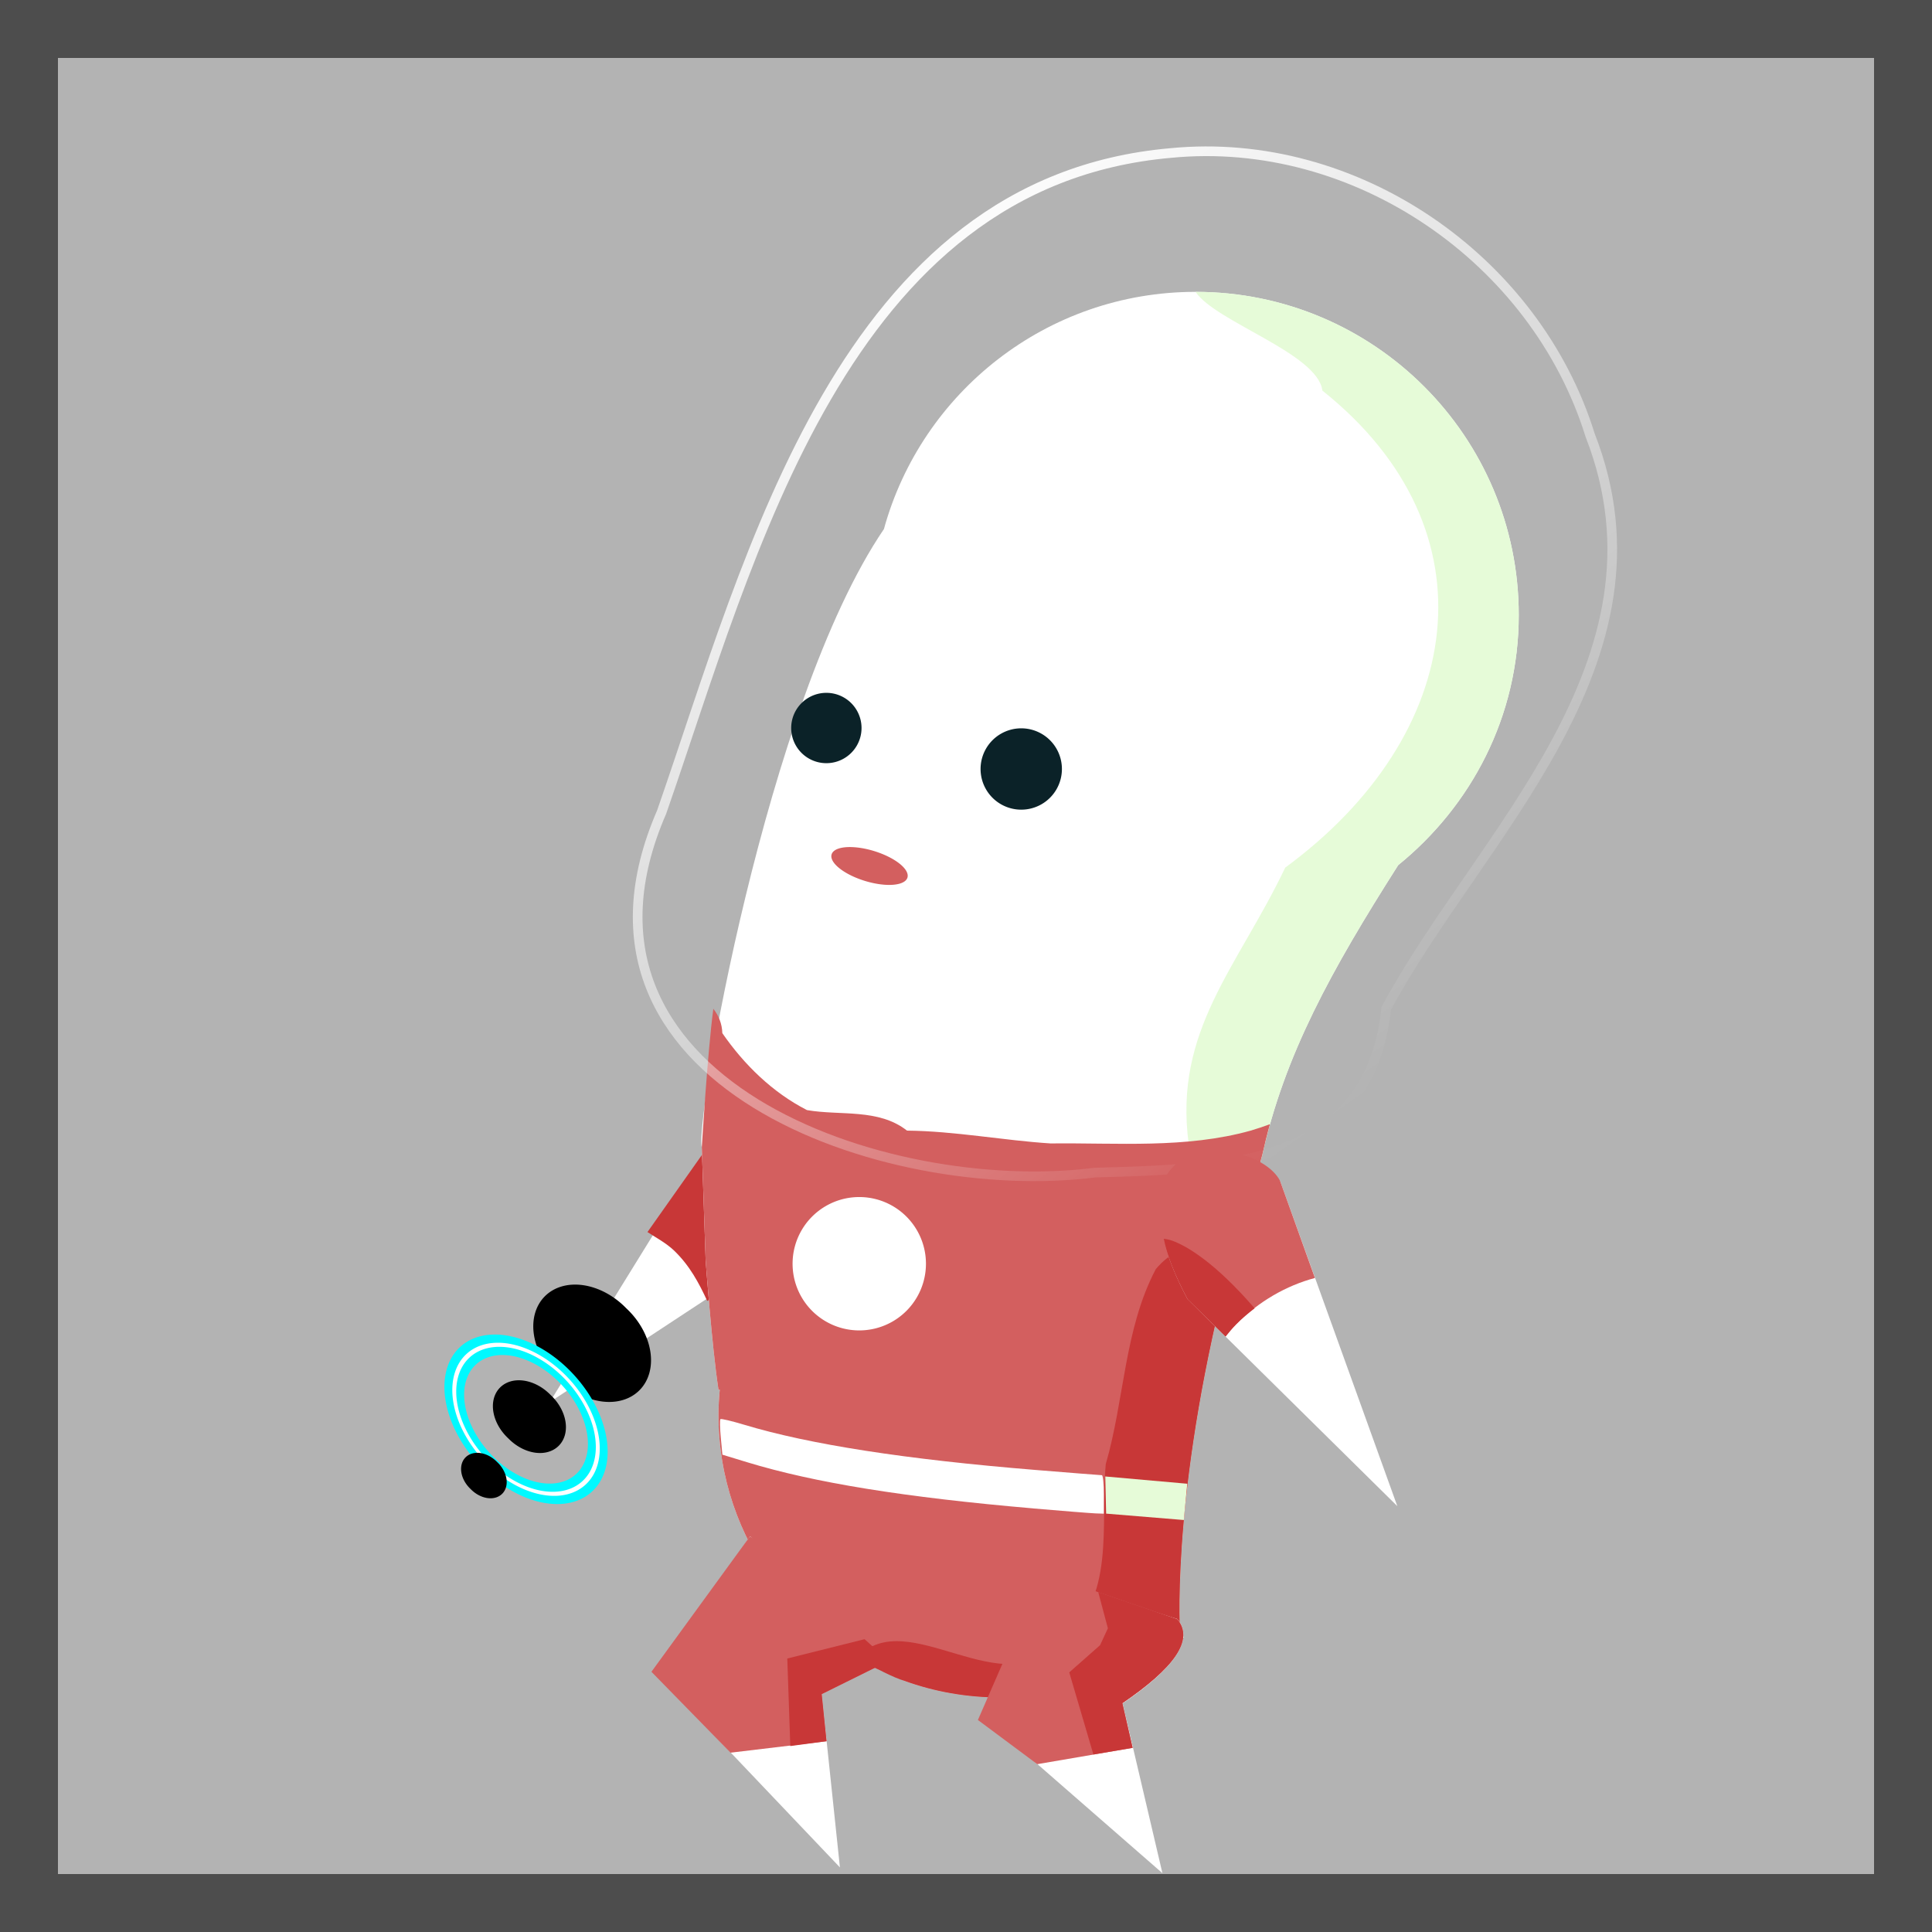 <?xml version="1.0" encoding="UTF-8" standalone="no"?>
<!-- Created with Inkscape (http://www.inkscape.org/) -->

<svg
   xmlns:dc="http://purl.org/dc/elements/1.1/"
   xmlns:cc="http://creativecommons.org/ns#"
   xmlns:rdf="http://www.w3.org/1999/02/22-rdf-syntax-ns#"
   xmlns:svg="http://www.w3.org/2000/svg"
   xmlns="http://www.w3.org/2000/svg"
   xmlns:xlink="http://www.w3.org/1999/xlink"
   xmlns:sodipodi="http://sodipodi.sourceforge.net/DTD/sodipodi-0.dtd"
   xmlns:inkscape="http://www.inkscape.org/namespaces/inkscape"
   width="100"
   height="100"
   id="svg2"
   version="1.1"
   inkscape:version="0.48.1 r9760"
   sodipodi:docname="jump.svg"
   inkscape:export-filename="0002.png"
   inkscape:export-xdpi="90"
   inkscape:export-ydpi="90"
   style="display:inline">
  <defs
     id="defs4">
    <linearGradient
       inkscape:collect="always"
       id="linearGradient3942">
      <stop
         style="stop-color:#ffffff;stop-opacity:1;"
         offset="0"
         id="stop3944" />
      <stop
         style="stop-color:#ffffff;stop-opacity:0;"
         offset="1"
         id="stop3946" />
    </linearGradient>
    <filter
       inkscape:collect="always"
       id="filter4320"
       x="-0.168"
       width="1.336"
       y="-0.168"
       height="1.336"
       color-interpolation-filters="sRGB">
      <feGaussianBlur
         inkscape:collect="always"
         stdDeviation="0.21"
         id="feGaussianBlur4322" />
    </filter>
    <linearGradient
       inkscape:collect="always"
       xlink:href="#linearGradient3942"
       id="linearGradient3050"
       gradientUnits="userSpaceOnUse"
       gradientTransform="matrix(2.124,0,0,2.124,-102.478,-66.675)"
       x1="67.625"
       y1="38.5"
       x2="81.488"
       y2="58.169" />
    <linearGradient
       inkscape:collect="always"
       xlink:href="#linearGradient3942-1"
       id="linearGradient3050-6"
       gradientUnits="userSpaceOnUse"
       gradientTransform="matrix(2.124,0,0,2.124,-102.478,-70.675)"
       x1="67.625"
       y1="38.5"
       x2="81.488"
       y2="58.169" />
    <linearGradient
       inkscape:collect="always"
       id="linearGradient3942-1">
      <stop
         style="stop-color:#ffffff;stop-opacity:1;"
         offset="0"
         id="stop3944-8" />
      <stop
         style="stop-color:#ffffff;stop-opacity:0;"
         offset="1"
         id="stop3946-0" />
    </linearGradient>
    <filter
       inkscape:collect="always"
       id="filter4320-4"
       x="-0.168"
       width="1.336"
       y="-0.168"
       height="1.336"
       color-interpolation-filters="sRGB">
      <feGaussianBlur
         inkscape:collect="always"
         stdDeviation="0.21"
         id="feGaussianBlur4322-90" />
    </filter>
  </defs>
  <sodipodi:namedview
     id="base"
     pagecolor="#ffffff"
     bordercolor="#666666"
     borderopacity="1.0"
     inkscape:pageopacity="0.0"
     inkscape:pageshadow="2"
     inkscape:zoom="1"
     inkscape:cx="89.050931"
     inkscape:cy="175.79237"
     inkscape:document-units="px"
     inkscape:current-layer="layer3"
     showgrid="false"
     inkscape:showpageshadow="false"
     inkscape:window-width="1440"
     inkscape:window-height="833"
     inkscape:window-x="0"
     inkscape:window-y="0"
     inkscape:window-maximized="1"
     inkscape:snap-bbox="true"
     inkscape:bbox-nodes="true"
     inkscape:snap-global="false"
     showguides="true"
     inkscape:guide-bbox="true" />
  <g
     inkscape:label="bg (ignore)"
     inkscape:groupmode="layer"
     id="layer1"
     transform="translate(0,-952.362)"
     style="display:inline"
     sodipodi:insensitive="true">
    <rect
       style="fill:#4d4d4d;fill-opacity:1;stroke:none"
       id="rect6615"
       width="100"
       height="100"
       x="0"
       y="952.362" />
    <rect
       y="955.362"
       x="3"
       height="94"
       width="94"
       id="rect3821"
       style="fill:#b3b3b3;fill-opacity:1;stroke:none" />
  </g>
  <g
     inkscape:groupmode="layer"
     id="layer2"
     inkscape:label="0001"
     style="display:inline"
     sodipodi:insensitive="true">
    <g
       id="g3213"
       inkscape:transform-center-x="9.8965304"
       inkscape:transform-center-y="9.868732"
       transform="matrix(0.97,0.243,-0.243,0.97,15.573,-8.385)">
      <path
         inkscape:transform-center-y="7.9246411"
         inkscape:transform-center-x="3.6177792"
         sodipodi:nodetypes="cccc"
         inkscape:connector-curvature="0"
         id="path3952"
         d="m 32.171,75.401 4.786,-15.041 c 0,0 5.357,-4.878 5.713,3.623 z"
         style="fill:#ffffff;fill-opacity:1;stroke:none" />
      <path
         inkscape:transform-center-y="4.3971393"
         inkscape:transform-center-x="2.2405497"
         sodipodi:nodetypes="ccsccc"
         inkscape:connector-curvature="0"
         id="path3954"
         d="m 36.963,60.401 -2.026,5.235 c 0.501,0.173 1.082,0.317 1.567,0.593 0.974,0.556 1.668,1.327 2.302,2.116 l 3.852,-4.393 c -0.355,-8.502 -5.696,-3.551 -5.696,-3.551 z"
         style="fill:#c83737;fill-opacity:1;stroke:none" />
      <g
         inkscape:transform-center-y="16.238579"
         inkscape:transform-center-x="9.8192042"
         id="g3175"
         transform="matrix(-1.61,0.707,0.707,1.61,132.045,-96.759)">
        <path
           transform="matrix(1.382,1.013,-1.009,1.389,28.947,-118.721)"
           d="m 92.719,65.484 a 0.84,1.105 0 1 1 -1.679,0 0.84,1.105 0 1 1 1.679,0 z"
           sodipodi:ry="1.1048543"
           sodipodi:rx="0.83968931"
           sodipodi:cy="65.484352"
           sodipodi:cx="91.879684"
           id="path3177"
           style="fill:#000000;fill-opacity:1;stroke:none"
           sodipodi:type="arc" />
        <path
           sodipodi:type="arc"
           style="fill:#000000;fill-opacity:1;stroke:none"
           id="path3179"
           sodipodi:cx="91.879684"
           sodipodi:cy="65.484352"
           sodipodi:rx="0.83968931"
           sodipodi:ry="1.1048543"
           d="m 92.719,65.484 a 0.84,1.105 0 1 1 -1.679,0 0.84,1.105 0 1 1 1.679,0 z"
           transform="matrix(0.857,0.628,-0.626,0.861,54.286,-46.952)" />
        <g
           transform="matrix(0.375,0.24,-0.359,0.562,92.532,24.943)"
           id="g3181">
          <path
             sodipodi:type="arc"
             style="fill:none;stroke:#00f9ff;stroke-width:0.412;stroke-miterlimit:4;stroke-opacity:1;stroke-dasharray:none;filter:url(#filter4320)"
             id="path3183"
             sodipodi:cx="50"
             sodipodi:cy="69.5"
             sodipodi:rx="1.5"
             sodipodi:ry="1.5"
             d="m 51.5,69.5 a 1.5,1.5 0 1 1 -3,0 1.5,1.5 0 1 1 3,0 z"
             transform="matrix(2.532,0,0,2.532,-76.25,-122.302)" />
          <path
             transform="matrix(2.532,0,0,2.532,-76.25,-122.302)"
             d="m 51.5,69.5 a 1.5,1.5 0 1 1 -3,0 1.5,1.5 0 1 1 3,0 z"
             sodipodi:ry="1.5"
             sodipodi:rx="1.5"
             sodipodi:cy="69.5"
             sodipodi:cx="50"
             id="path3185"
             style="fill:none;stroke:#ffffff;stroke-width:0.082;stroke-miterlimit:4;stroke-opacity:1;stroke-dasharray:none"
             sodipodi:type="arc" />
        </g>
        <path
           transform="matrix(0.535,0.392,-0.391,0.538,70.094,-2.632)"
           d="m 92.719,65.484 a 0.84,1.105 0 1 1 -1.679,0 0.84,1.105 0 1 1 1.679,0 z"
           sodipodi:ry="1.1048543"
           sodipodi:rx="0.83968931"
           sodipodi:cy="65.484352"
           sodipodi:cx="91.879684"
           id="path3187"
           style="fill:#000000;fill-opacity:1;stroke:none"
           sodipodi:type="arc" />
      </g>
    </g>
    <path
       inkscape:connector-curvature="0"
       style="fill:#ffffff;fill-opacity:1;stroke:none"
       d="m 61.882,15.106 c -7.699,0 -14.183,5.2 -16.131,12.28 -6.126,9.001 -9.819,31.013 -9.426,31.996 l 0.199,5.842 c 0,0 0.317,4.434 0.664,6.704 l 0.066,0 c -0.041,0.448 -0.066,0.869 -0.066,1.328 0,3.233 1.076,6.21 2.854,8.63 3.605,3.605 5.493,4.373 6.771,5.111 1.555,0.564 3.229,0.863 4.979,0.863 1.132,0 2.195,-0.155 3.253,-0.398 2.264,-0.607 4.337,-1.908 6.24,-2.722 l -0.199,-0.066 c 0,0 -0.49,-6.568 2.124,-17.458 1.018,-3.8 1.282,-4.293 2.124,-7.435 1.159,-5.187 3.551,-9.526 7.036,-15.002 3.782,-3.067 6.24,-7.695 6.24,-12.944 0,-9.239 -7.489,-16.728 -16.728,-16.728 z"
       id="path8728"
       sodipodi:nodetypes="ccccccsccsccccccscc" />
    <path
       style="fill:#e6fbd8;fill-opacity:1;stroke:none"
       d="m 61.882,15.106 c 1.022,1.548 6.327,3.183 6.564,5.111 9.06,7.223 7.403,17.847 -1.923,24.69 -2.449,5.141 -5.78,8.424 -4.999,14.276 -0.057,6.538 -0.843,13.687 -4.62,19.582 -2.379,4.08 -11.351,7.302 -11.351,7.302 l 1.261,0.929 c 0,0 3.229,0.863 4.979,0.863 1.132,0 2.195,-0.155 3.253,-0.398 2.061,-0.552 4.553,-1.748 6.24,-2.722 l -0.199,-0.066 c 0,0 -0.49,-6.568 2.124,-17.458 0.784,-2.928 1.163,-3.849 2.124,-7.435 1.159,-5.187 3.551,-9.526 7.036,-15.002 3.782,-3.067 6.24,-7.695 6.24,-12.944 0,-9.239 -7.489,-16.728 -16.728,-16.728 z"
       id="path8771"
       inkscape:connector-curvature="0"
       sodipodi:nodetypes="cccccccsccccccscc" />
    <path
       inkscape:connector-curvature="0"
       style="fill:#d35f5f;fill-opacity:1;stroke:none"
       d="m 36.922,52.213 c -0.309,2.337 -0.597,7.169 -0.597,7.169 l 0.199,5.842 c 0,0 0.317,4.434 0.664,6.704 l 0.066,0 c -0.041,0.448 -0.066,0.869 -0.066,1.328 0,3.233 1.076,6.21 2.854,8.63 1.819,4.053 4.915,4.04 6.771,5.111 1.555,0.564 3.229,0.863 4.979,0.863 1.132,0 2.195,-0.155 3.253,-0.398 2.778,-0.744 4.514,-1.907 6.041,-2.788 0,0 -0.49,-6.568 2.124,-17.458 0.71,-2.649 1.414,-4.785 2.124,-7.435 0.12,-0.538 0.252,-1.072 0.398,-1.593 -0.332,0.121 -0.66,0.234 -0.996,0.332 -3.368,0.94 -6.9,0.624 -10.355,0.664 -2.474,-0.158 -4.945,-0.639 -7.435,-0.664 -1.479,-1.161 -3.449,-0.761 -5.178,-1.062 -1.777,-0.909 -3.254,-2.35 -4.381,-3.983 -0.013,-0.495 -0.194,-0.915 -0.465,-1.261 z"
       id="path3089"
       sodipodi:nodetypes="cccccsccsccccccccccc" />
    <path
       style="fill:#ffffff;fill-opacity:1;stroke:none"
       d="m 38.824,79.522 -4.855,7.14 9.505,9.994 -0.945,-8.975 3.47,-1.721 z"
       id="path3224"
       inkscape:connector-curvature="0"
       sodipodi:nodetypes="cccccc"
       inkscape:transform-center-x="1.4811579"
       inkscape:transform-center-y="-8.7859715" />
    <path
       style="fill:#d35f5f;fill-opacity:1;stroke:none"
       d="m 38.812,79.531 -5.094,7 4.094,4.188 4.969,-0.594 -0.25,-2.438 L 46,85.969 c -1.843,-3.113 -4.408,-4.963 -7.188,-6.438 z"
       id="path3234"
       inkscape:connector-curvature="0"
       sodipodi:nodetypes="ccccccc" />
    <path
       sodipodi:nodetypes="ccccccsccccc"
       id="path3211"
       d="m 62.346,64.361 c -0.933,0.089 -1.824,0.497 -2.522,1.328 -1.638,3.105 -1.62,6.762 -2.589,10.09 -0.302,3.108 0.564,7.006 -2.323,9.161 -2.974,3.463 -7.93,-1.978 -10.555,0.863 0.902,0.521 1.938,1.056 2.456,1.195 1.555,0.564 3.229,0.863 4.979,0.863 1.132,0 2.195,-0.155 3.253,-0.398 2.183,-0.585 2.718,-0.869 6.041,-2.788 0,0 -0.49,-6.568 2.124,-17.458 -0.351,-1.312 -0.003,-1.855 -0.863,-2.854 z"
       style="fill:#c83737;fill-opacity:1;stroke:none"
       inkscape:connector-curvature="0" />
    <path
       sodipodi:type="arc"
       style="fill:#0b2228;fill-opacity:1;stroke:none"
       id="path8759"
       sodipodi:cx="71.125"
       sodipodi:cy="48.375"
       sodipodi:rx="1.375"
       sodipodi:ry="1.375"
       d="m 72.5,48.375 a 1.375,1.375 0 1 1 -2.75,0 1.375,1.375 0 1 1 2.75,0 z"
       transform="matrix(1.324,0,0,1.324,-51.397,-26.367)" />
    <path
       transform="matrix(1.531,0,0,1.531,-56.033,-34.259)"
       d="m 72.5,48.375 a 1.375,1.375 0 1 1 -2.75,0 1.375,1.375 0 1 1 2.75,0 z"
       sodipodi:ry="1.375"
       sodipodi:rx="1.375"
       sodipodi:cy="48.375"
       sodipodi:cx="71.125"
       id="path8761"
       style="fill:#0b2228;fill-opacity:1;stroke:none"
       sodipodi:type="arc" />
    <path
       sodipodi:type="arc"
       style="fill:#d35f5f;fill-opacity:1;stroke:none"
       id="path8782"
       sodipodi:cx="71.125"
       sodipodi:cy="48.375"
       sodipodi:rx="1.375"
       sodipodi:ry="1.375"
       d="m 72.5,48.375 a 1.375,1.375 0 1 1 -2.75,0 1.375,1.375 0 1 1 2.75,0 z"
       transform="matrix(1.427,0.438,-0.173,0.562,-48.12,-13.516)" />
    <path
       style="fill:#ffffff;fill-opacity:1;stroke:none"
       d="M 53.483,78.075 C 46.821,77.501 42.151,76.747 38.666,75.683 l -1.275,-0.389 -0.083,-0.888 c -0.046,-0.488 -0.055,-0.916 -0.02,-0.951 0.035,-0.035 0.586,0.095 1.225,0.288 3.392,1.023 8.371,1.795 15.101,2.343 1.825,0.149 3.363,0.27 3.419,0.27 0.056,0 0.101,0.448 0.101,0.996 l 0,0.996 -0.431,-0.015 c -0.237,-0.009 -1.686,-0.124 -3.219,-0.256 z"
       id="path3150"
       inkscape:connector-curvature="0" />
    <path
       style="fill:none;stroke:url(#linearGradient3050);stroke-width:0.5;stroke-miterlimit:4;stroke-opacity:1;stroke-dasharray:none"
       d="M 60.598,7.92 C 43.622,9.405 38.883,28.732 34.244,42.04 28.173,56 45.835,62.073 56.681,60.693 63.565,60.515 70.911,60.276 71.75,52.196 76.525,43.295 86.894,34.266 82.304,22.524 79.472,13.4 70.148,6.986 60.598,7.92 z"
       id="path3930"
       inkscape:connector-curvature="0" />
    <path
       sodipodi:type="arc"
       style="fill:#ffffff;fill-opacity:1;stroke:none"
       id="path4212"
       sodipodi:cx="75.625"
       sodipodi:cy="62.875"
       sodipodi:rx="1.625"
       sodipodi:ry="1.625"
       d="m 77.25,62.875 a 1.625,1.625 0 1 1 -3.25,0 1.625,1.625 0 1 1 3.25,0 z"
       transform="matrix(2.124,0,0,2.124,-116.152,-68.136)" />
    <g
       id="g3103"
       transform="matrix(0.93,-0.367,0.367,0.93,-17.135,31.142)"
       inkscape:transform-center-x="-3.3686913"
       inkscape:transform-center-y="6.15374">
      <path
         inkscape:connector-curvature="0"
         id="path3082"
         d="m 59.879,62.447 6.165,13.955 0.535,-17.889 c 0,0 -7.849,-6.149 -6.701,3.934 z"
         style="fill:#ffffff;stroke:none" />
      <path
         sodipodi:nodetypes="cccscc"
         id="path3084"
         d="m 66.579,58.513 c -0.271,-2.713 -7.874,-6.396 -6.701,3.934 l 1.116,2.521 c 0.241,-0.137 0.475,-0.266 0.737,-0.383 1.518,-0.676 3.154,-0.914 4.681,-0.737 z"
         style="fill:#d35f5f;fill-opacity:1;stroke:none"
         inkscape:connector-curvature="0" />
      <path
         id="path3090"
         d="m 60.243,59.337 c -0.142,-0.124 -0.262,-0.188 -0.364,-0.251 -0.151,0.841 -0.163,1.931 -5.86e-4,3.361 l 1.116,2.521 c 0.241,-0.137 0.475,-0.266 0.737,-0.383 0.393,-0.175 0.795,-0.306 1.2,-0.423 -1.023,-2.914 -2.051,-4.266 -2.689,-4.826 z"
         style="fill:#c83737;fill-opacity:1;stroke:none"
         inkscape:connector-curvature="0" />
    </g>
    <path
       sodipodi:nodetypes="cccccc"
       inkscape:connector-curvature="0"
       id="path3230"
       d="m 54.029,81.597 -3.069,7.327 9.207,8.031 -2.06,-8.786 c 2.632,-1.793 3.735,-3.28 2.833,-4.366 z"
       style="fill:#ffffff;fill-opacity:1;stroke:none"
       inkscape:transform-center-y="-8.130061"
       inkscape:transform-center-x="3.846365" />
    <path
       style="fill:#e6fbd8;fill-opacity:1;stroke:none"
       d="m 57.209,76.422 4.243,0.376 -0.177,1.878 -4.022,-0.331 z"
       id="path3232"
       inkscape:connector-curvature="0"
       sodipodi:nodetypes="ccccc" />
    <path
       style="fill:#d35f5f;fill-opacity:1;stroke:none"
       d="m 53.937,81.415 -3.321,7.611 3.072,2.287 4.938,-0.844 -0.531,-2.312 c 2.632,-1.793 3.745,-3.258 2.844,-4.344 z"
       id="path3236"
       inkscape:connector-curvature="0"
       sodipodi:nodetypes="ccccccc" />
    <path
       style="fill:#c83737;fill-opacity:1;stroke:none"
       d="m 44.75,84.844 -4,1 0.156,4.531 1.875,-0.25 -0.25,-2.438 L 46,85.969 l -1.25,-1.125 z"
       id="path3244"
       inkscape:connector-curvature="0" />
    <path
       style="fill:#c83737;fill-opacity:1;stroke:none"
       d="m 56.844,82.406 0.5,1.875 -0.406,0.875 -1.594,1.406 1.25,4.25 2.031,-0.344 -0.531,-2.312 c 2.632,-1.793 3.745,-3.258 2.844,-4.344 z"
       id="path3249"
       inkscape:connector-curvature="0"
       sodipodi:nodetypes="ccccccccc" />
  </g>
  <g
     inkscape:groupmode="layer"
     id="layer3"
     inkscape:label="0002"
     style="display:none"
     sodipodi:insensitive="true">
    <path
       style="fill:#ffffff;fill-opacity:1;stroke:none;display:inline"
       d="m 32.171,71.401 4.786,-15.041 c 0,0 5.357,-4.878 5.713,3.623 z"
       id="path3952-2"
       inkscape:connector-curvature="0"
       sodipodi:nodetypes="cccc"
       inkscape:transform-center-x="3.6177792"
       inkscape:transform-center-y="7.9246411" />
    <path
       inkscape:connector-curvature="0"
       style="fill:#ffffff;fill-opacity:1;stroke:none;display:inline"
       d="m 61.882,11.106 c -7.699,0 -14.183,5.2 -16.131,12.28 -6.126,9.001 -9.819,31.013 -9.426,31.996 l 0.199,5.842 c 0,0 0.317,4.434 0.664,6.704 l 0.066,0 c -0.041,0.448 -0.066,0.869 -0.066,1.328 0,3.233 1.076,6.21 2.854,8.63 l 3.518,15.533 3.253,-10.422 c 1.555,0.564 3.229,0.863 4.979,0.863 1.132,0 2.195,-0.155 3.253,-0.398 l 4.979,13.143 1.261,-15.865 -0.199,-0.066 c 0,0 -0.49,-6.568 2.124,-17.458 1.018,-3.8 1.282,-4.293 2.124,-7.435 1.159,-5.187 3.551,-9.526 7.036,-15.002 3.782,-3.067 6.24,-7.695 6.24,-12.944 0,-9.239 -7.489,-16.728 -16.728,-16.728 z"
       id="path8728-1"
       sodipodi:nodetypes="ccccccscccscccccccscc" />
    <path
       style="fill:#c83737;fill-opacity:1;stroke:none;display:inline"
       d="m 36.963,56.401 -2.026,5.235 c 0.501,0.173 1.082,0.317 1.567,0.593 0.974,0.556 1.668,1.327 2.302,2.116 l 3.852,-4.393 c -0.355,-8.502 -5.696,-3.551 -5.696,-3.551 z"
       id="path3954-0"
       inkscape:connector-curvature="0"
       sodipodi:nodetypes="ccsccc"
       inkscape:transform-center-x="2.2405497"
       inkscape:transform-center-y="4.3971393" />
    <path
       style="fill:#e6fbd8;fill-opacity:1;stroke:none;display:inline"
       d="m 61.882,11.106 c 1.022,1.548 6.327,3.183 6.564,5.111 9.06,7.223 7.403,17.847 -1.923,24.69 -2.449,5.141 -5.78,8.424 -4.999,14.276 -0.057,6.538 -0.843,13.687 -4.62,19.582 -2.379,4.08 -7.184,5.732 -11.351,7.302 -1.446,0.362 -2.913,0.607 -4.381,0.863 l 2.143,13.937 3.499,-13.871 c 1.555,0.564 3.229,0.863 4.979,0.863 1.132,0 2.195,-0.155 3.253,-0.398 l 4.979,13.143 1.261,-15.865 -0.199,-0.066 c 0,0 -0.49,-6.568 2.124,-17.458 0.784,-2.928 1.163,-3.849 2.124,-7.435 1.159,-5.187 3.551,-9.526 7.036,-15.002 3.782,-3.067 6.24,-7.695 6.24,-12.944 0,-9.239 -7.489,-16.728 -16.728,-16.728 z"
       id="path8771-9"
       inkscape:connector-curvature="0"
       sodipodi:nodetypes="cccccccccscccccccscc" />
    <path
       inkscape:connector-curvature="0"
       style="fill:#d35f5f;fill-opacity:1;stroke:none;display:inline"
       d="m 36.922,48.213 c -0.309,2.337 -0.597,7.169 -0.597,7.169 l 0.199,5.842 c 0,0 0.317,4.434 0.664,6.704 l 0.066,0 c -0.041,0.448 -0.066,0.869 -0.066,1.328 0,3.233 1.076,6.21 2.854,8.63 l 1.792,7.833 c 0.858,0.342 2.093,0.638 3.916,0.664 l 1.062,-3.385 c 1.555,0.564 3.229,0.863 4.979,0.863 1.132,0 2.195,-0.155 3.253,-0.398 l 1.726,4.58 c 0.798,0.09 2.057,0.117 3.916,0 l 0.597,-7.302 -0.199,-0.066 c 0,0 -0.49,-6.568 2.124,-17.458 0.71,-2.649 1.414,-4.785 2.124,-7.435 0.12,-0.538 0.252,-1.072 0.398,-1.593 -0.332,0.121 -0.66,0.234 -0.996,0.332 -3.368,0.94 -6.9,0.624 -10.355,0.664 -2.474,-0.158 -4.945,-0.639 -7.435,-0.664 -1.479,-1.161 -3.449,-0.761 -5.178,-1.062 -1.777,-0.909 -3.254,-2.35 -4.381,-3.983 -0.013,-0.495 -0.194,-0.915 -0.465,-1.261 z"
       id="path3089-4"
       sodipodi:nodetypes="cccccsccccscccccccccccccc" />
    <path
       sodipodi:type="arc"
       style="fill:#0b2228;fill-opacity:1;stroke:none;display:inline"
       id="path8759-0"
       sodipodi:cx="71.125"
       sodipodi:cy="48.375"
       sodipodi:rx="1.375"
       sodipodi:ry="1.375"
       d="m 72.5,48.375 a 1.375,1.375 0 1 1 -2.75,0 1.375,1.375 0 1 1 2.75,0 z"
       transform="matrix(1.324,0,0,1.324,-51.397,-30.367)" />
    <path
       transform="matrix(1.531,0,0,1.531,-56.033,-38.259)"
       d="m 72.5,48.375 a 1.375,1.375 0 1 1 -2.75,0 1.375,1.375 0 1 1 2.75,0 z"
       sodipodi:ry="1.375"
       sodipodi:rx="1.375"
       sodipodi:cy="48.375"
       sodipodi:cx="71.125"
       id="path8761-4"
       style="fill:#0b2228;fill-opacity:1;stroke:none;display:inline"
       sodipodi:type="arc" />
    <path
       sodipodi:type="arc"
       style="fill:#d35f5f;fill-opacity:1;stroke:none;display:inline"
       id="path8782-1"
       sodipodi:cx="71.125"
       sodipodi:cy="48.375"
       sodipodi:rx="1.375"
       sodipodi:ry="1.375"
       d="m 72.5,48.375 a 1.375,1.375 0 1 1 -2.75,0 1.375,1.375 0 1 1 2.75,0 z"
       transform="matrix(1.427,0.438,-0.173,0.562,-48.12,-17.516)" />
    <path
       inkscape:connector-curvature="0"
       style="fill:#c83737;fill-opacity:1;stroke:none;display:inline"
       d="m 62.346,60.361 c -0.933,0.089 -1.824,0.497 -2.522,1.328 -1.638,3.105 -1.62,6.762 -2.589,10.09 -0.302,3.108 0.564,7.006 -2.323,9.161 -2.974,3.463 -7.93,-1.978 -10.555,0.863 -0.659,1.355 -0.883,2.823 -1.062,4.315 0.678,0.138 1.464,0.251 2.456,0.266 l 1.062,-3.385 c 1.555,0.564 3.229,0.863 4.979,0.863 1.132,0 2.195,-0.155 3.253,-0.398 l 1.726,4.58 c 0.798,0.09 2.057,0.117 3.916,0 l 0.597,-7.302 -0.199,-0.066 c 0,0 -0.49,-6.568 2.124,-17.458 -0.351,-1.312 -0.003,-1.855 -0.863,-2.854 z"
       id="path3140-9"
       sodipodi:nodetypes="ccccccccscccccccc" />
    <path
       style="fill:#ffffff;fill-opacity:1;stroke:none;display:inline"
       d="M 53.483,74.075 C 46.821,73.501 42.151,72.747 38.666,71.683 l -1.275,-0.389 -0.083,-0.888 c -0.046,-0.488 -0.055,-0.916 -0.02,-0.951 0.035,-0.035 0.586,0.095 1.225,0.288 3.392,1.023 8.371,1.795 15.101,2.343 1.825,0.149 3.363,0.27 3.419,0.27 0.056,0 0.101,0.448 0.101,0.996 l 0,0.996 -0.431,-0.015 c -0.237,-0.009 -1.686,-0.124 -3.219,-0.256 z"
       id="path3150-8"
       inkscape:connector-curvature="0" />
    <g
       transform="translate(2.8809061e-6,-1.9982222e-7)"
       style="display:inline"
       id="g3103-6">
      <path
         inkscape:connector-curvature="0"
         id="path3082-0"
         d="m 59.879,62.447 6.165,13.955 0.535,-17.889 c 0,0 -7.849,-6.149 -6.701,3.934 z"
         style="fill:#ffffff;stroke:none" />
      <path
         sodipodi:nodetypes="cccscc"
         id="path3084-2"
         d="m 66.579,58.513 c -0.271,-2.713 -7.874,-6.396 -6.701,3.934 l 1.116,2.521 c 0.241,-0.137 0.475,-0.266 0.737,-0.383 1.518,-0.676 3.154,-0.914 4.681,-0.737 z"
         style="fill:#d35f5f;fill-opacity:1;stroke:none"
         inkscape:connector-curvature="0" />
      <path
         id="path3090-7"
         d="m 60.243,59.337 c -0.142,-0.124 -0.262,-0.188 -0.364,-0.251 -0.151,0.841 -0.163,1.931 -5.86e-4,3.361 l 1.116,2.521 c 0.241,-0.137 0.475,-0.266 0.737,-0.383 0.393,-0.175 0.795,-0.306 1.2,-0.423 -1.023,-2.914 -2.051,-4.266 -2.689,-4.826 z"
         style="fill:#c83737;fill-opacity:1;stroke:none"
         inkscape:connector-curvature="0" />
    </g>
    <path
       style="fill:none;stroke:url(#linearGradient3050-6);stroke-width:0.5;stroke-miterlimit:4;stroke-opacity:1;stroke-dasharray:none;display:inline"
       d="M 60.598,3.92 C 43.622,5.405 38.883,24.732 34.244,38.04 28.173,52 45.835,58.073 56.681,56.693 63.565,56.515 70.911,56.276 71.75,48.196 76.525,39.295 86.894,30.266 82.304,18.524 79.472,9.4 70.148,2.986 60.598,3.92 z"
       id="path3930-4"
       inkscape:connector-curvature="0" />
    <path
       sodipodi:type="arc"
       style="fill:#ffffff;fill-opacity:1;stroke:none;display:inline"
       id="path4212-4"
       sodipodi:cx="75.625"
       sodipodi:cy="62.875"
       sodipodi:rx="1.625"
       sodipodi:ry="1.625"
       d="m 77.25,62.875 a 1.625,1.625 0 1 1 -3.25,0 1.625,1.625 0 1 1 3.25,0 z"
       transform="matrix(2.124,0,0,2.124,-116.152,-72.136)" />
    <g
       style="display:inline"
       transform="matrix(-1.61,0.707,0.707,1.61,132.045,-100.759)"
       id="g3175-1"
       inkscape:transform-center-x="9.8192042"
       inkscape:transform-center-y="16.238579">
      <path
         sodipodi:type="arc"
         style="fill:#000000;fill-opacity:1;stroke:none"
         id="path3177-6"
         sodipodi:cx="91.879684"
         sodipodi:cy="65.484352"
         sodipodi:rx="0.83968931"
         sodipodi:ry="1.1048543"
         d="m 92.719,65.484 a 0.84,1.105 0 1 1 -1.679,0 0.84,1.105 0 1 1 1.679,0 z"
         transform="matrix(1.382,1.013,-1.009,1.389,28.947,-118.721)" />
      <path
         transform="matrix(0.857,0.628,-0.626,0.861,54.286,-46.952)"
         d="m 92.719,65.484 a 0.84,1.105 0 1 1 -1.679,0 0.84,1.105 0 1 1 1.679,0 z"
         sodipodi:ry="1.1048543"
         sodipodi:rx="0.83968931"
         sodipodi:cy="65.484352"
         sodipodi:cx="91.879684"
         id="path3179-0"
         style="fill:#000000;fill-opacity:1;stroke:none"
         sodipodi:type="arc" />
      <g
         id="g3181-3"
         transform="matrix(0.375,0.24,-0.359,0.562,92.532,24.943)">
        <path
           transform="matrix(2.532,0,0,2.532,-76.25,-122.302)"
           d="m 51.5,69.5 a 1.5,1.5 0 1 1 -3,0 1.5,1.5 0 1 1 3,0 z"
           sodipodi:ry="1.5"
           sodipodi:rx="1.5"
           sodipodi:cy="69.5"
           sodipodi:cx="50"
           id="path3183-1"
           style="fill:none;stroke:#00f9ff;stroke-width:0.412;stroke-miterlimit:4;stroke-opacity:1;stroke-dasharray:none;filter:url(#filter4320-4)"
           sodipodi:type="arc" />
        <path
           sodipodi:type="arc"
           style="fill:none;stroke:#ffffff;stroke-width:0.082;stroke-miterlimit:4;stroke-opacity:1;stroke-dasharray:none"
           id="path3185-3"
           sodipodi:cx="50"
           sodipodi:cy="69.5"
           sodipodi:rx="1.5"
           sodipodi:ry="1.5"
           d="m 51.5,69.5 a 1.5,1.5 0 1 1 -3,0 1.5,1.5 0 1 1 3,0 z"
           transform="matrix(2.532,0,0,2.532,-76.25,-122.302)" />
      </g>
      <path
         sodipodi:type="arc"
         style="fill:#000000;fill-opacity:1;stroke:none"
         id="path3187-0"
         sodipodi:cx="91.879684"
         sodipodi:cy="65.484352"
         sodipodi:rx="0.83968931"
         sodipodi:ry="1.1048543"
         d="m 92.719,65.484 a 0.84,1.105 0 1 1 -1.679,0 0.84,1.105 0 1 1 1.679,0 z"
         transform="matrix(0.535,0.392,-0.391,0.538,70.094,-2.632)" />
    </g>
    <path
       style="fill:#e6fbd8;fill-opacity:1;stroke:none;display:inline"
       d="m 57.209,72.422 4.243,0.376 -0.177,1.878 -4.022,-0.331 z"
       id="path3232-8"
       inkscape:connector-curvature="0"
       sodipodi:nodetypes="ccccc" />
  </g>
</svg>
